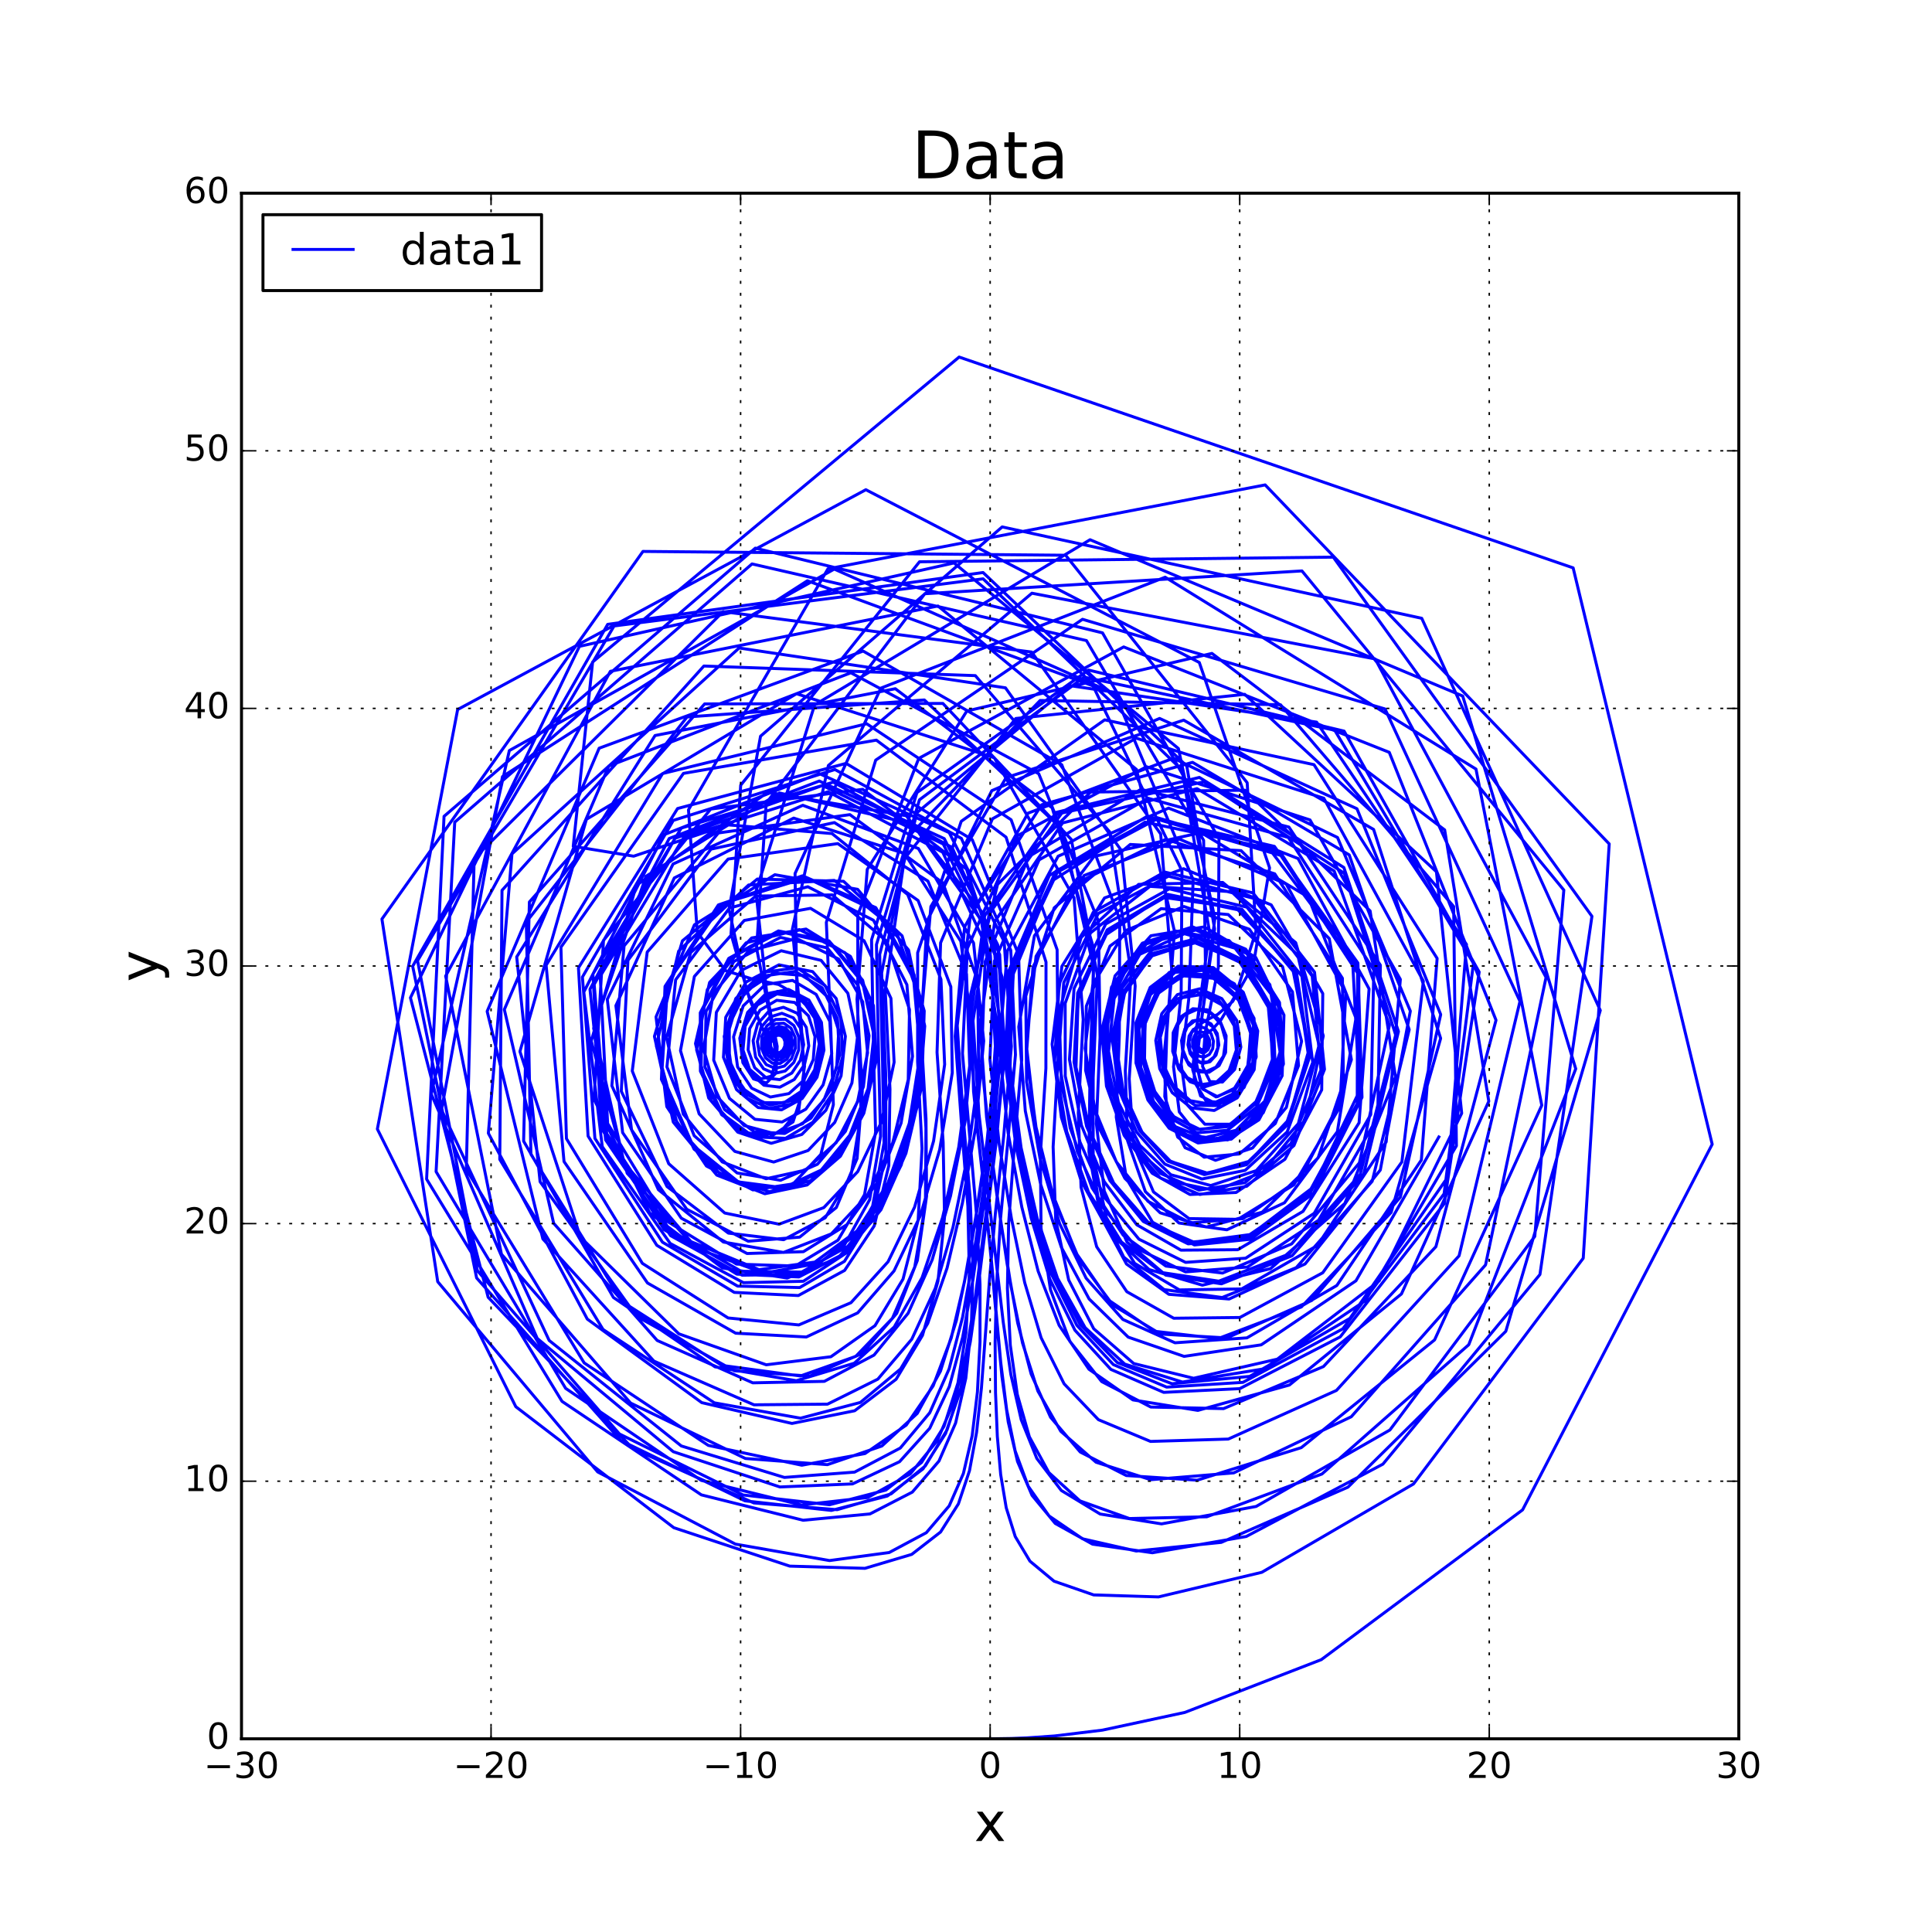 <?xml version="1.0" encoding="utf-8" standalone="no"?>
<!DOCTYPE svg PUBLIC "-//W3C//DTD SVG 1.1//EN"
  "http://www.w3.org/Graphics/SVG/1.1/DTD/svg11.dtd">
<!-- Created with matplotlib (http://matplotlib.org/) -->
<svg height="648pt" version="1.1" viewBox="0 0 648 648" width="648pt" xmlns="http://www.w3.org/2000/svg" xmlns:xlink="http://www.w3.org/1999/xlink">
 <defs>
  <style type="text/css">
*{stroke-linecap:butt;stroke-linejoin:round;stroke-miterlimit:100000;}
  </style>
 </defs>
 <g id="figure_1">
  <g id="patch_1">
   <path d="M 0 648 
L 648 648 
L 648 0 
L 0 0 
z
" style="fill:#ffffff;"/>
  </g>
  <g id="axes_1">
   <g id="patch_2">
    <path d="M 81 583.2 
L 583.2 583.2 
L 583.2 64.8 
L 81 64.8 
z
" style="fill:#ffffff;"/>
   </g>
   <g id="line2d_1">
    <path clip-path="url(#p9b91746e71)" d="M 332.334 583.2 
L 339.17 583.098 
L 344.464 582.888 
L 353.703 582.247 
L 369.769 580.291 
L 397.385 574.357 
L 443.166 556.651 
L 510.681 506.414 
L 574.277 383.792 
L 527.635 190.464 
L 321.696 119.755 
L 198.764 222.042 
L 192.267 283.856 
L 212.534 287.169 
L 243.993 276.648 
L 279.055 279.579 
L 304.454 300.036 
L 315.605 328.499 
L 316.838 357.02 
L 313.128 382.695 
L 306.761 404.862 
L 297.862 423.188 
L 285.415 436.933 
L 267.925 444.389 
L 244.204 442.048 
L 215.443 423.724 
L 189.986 381.893 
L 188.137 317.693 
L 229.237 259.399 
L 293.937 248.245 
L 337.431 280.79 
L 350.837 322.676 
L 350.797 358.328 
L 348.938 387.459 
L 349.173 411.899 
L 352.34 432.61 
L 358.826 449.87 
L 369.507 463.38 
L 385.988 471.928 
L 410.387 472.454 
L 443.882 458.354 
L 481.602 418.146 
L 501.771 342.168 
L 465.965 252.332 
L 376.889 216.982 
L 308.154 254.372 
L 287.704 306.818 
L 287.715 345.859 
L 288.822 373.575 
L 285.461 394.071 
L 276.775 408.458 
L 262.845 415.805 
L 244.289 413.586 
L 223.726 397.975 
L 208.382 366.015 
L 210.612 322.11 
L 238.456 284.808 
L 279.861 275.895 
L 311.226 295.525 
L 324.17 326.662 
L 325.245 357.469 
L 321.558 384.755 
L 316.14 408.388 
L 309.263 428.537 
L 299.936 445.061 
L 286.546 457.222 
L 267.088 463.097 
L 239.807 458.437 
L 205.748 435.178 
L 175.621 382.738 
L 177.56 302.527 
L 236.344 236.092 
L 316.253 235.942 
L 359.32 281.553 
L 368.072 327.135 
L 366.662 361.492 
L 366.66 387.782 
L 371.084 408.406 
L 380.563 423.734 
L 395.569 432.641 
L 416.459 432.307 
L 441.857 417.746 
L 464.934 382.99 
L 469.687 328.478 
L 439.386 275.011 
L 384.553 257.17 
L 341.379 280.236 
L 324.461 318.082 
L 322.826 353.353 
L 327.642 408.725 
L 328.7 430.828 
L 328.698 450.083 
L 327.83 466.876 
L 326.074 481.504 
L 323.13 494.194 
L 318.366 505.074 
L 310.678 514.083 
L 298.244 520.724 
L 278.214 523.42 
L 246.658 517.898 
L 200.458 493.683 
L 146.818 429.893 
L 128.102 308.252 
L 215.651 184.95 
L 357.423 186.23 
L 418.308 262.519 
L 421.261 312.341 
L 414.502 333.645 
L 409.522 342.065 
L 406.557 345.334 
L 404.679 346.647 
L 403.355 347.384 
L 402.408 348.132 
L 401.838 349.065 
L 401.684 350.121 
L 401.944 351.118 
L 402.547 351.835 
L 403.348 352.094 
L 404.151 351.803 
L 404.746 350.998 
L 404.956 349.854 
L 404.692 348.65 
L 403.988 347.707 
L 403.009 347.297 
L 402.003 347.559 
L 401.235 348.455 
L 400.913 349.782 
L 401.134 351.22 
L 401.869 352.416 
L 402.965 353.055 
L 404.175 352.94 
L 405.201 352.037 
L 405.755 350.515 
L 405.645 348.731 
L 404.842 347.147 
L 403.518 346.213 
L 402.011 346.219 
L 400.718 347.208 
L 399.984 348.955 
L 400.008 351.044 
L 400.806 352.97 
L 402.225 354.255 
L 403.962 354.538 
L 405.614 353.667 
L 406.745 351.758 
L 406.993 349.219 
L 406.196 346.692 
L 404.491 344.886 
L 402.305 344.351 
L 400.229 345.287 
L 398.817 347.486 
L 398.432 350.416 
L 399.177 353.379 
L 400.914 355.668 
L 403.298 356.701 
L 405.818 356.119 
L 407.857 353.906 
L 408.806 350.463 
L 408.255 346.61 
L 406.201 343.414 
L 403.139 341.849 
L 399.918 342.432 
L 397.427 345.042 
L 396.295 349.016 
L 396.77 353.398 
L 398.75 357.182 
L 401.862 359.484 
L 405.508 359.653 
L 408.887 357.413 
L 411.072 353.024 
L 411.242 347.414 
L 409.052 342.087 
L 404.941 338.685 
L 400.085 338.328 
L 395.905 341.151 
L 393.49 346.353 
L 393.322 352.617 
L 395.348 358.533 
L 399.175 362.838 
L 404.157 364.503 
L 409.365 362.848 
L 413.551 357.771 
L 415.309 350.073 
L 413.595 341.645 
L 408.452 335.089 
L 401.339 332.661 
L 394.529 335.149 
L 389.954 341.663 
L 388.515 350.341 
L 390.2 359.189 
L 394.545 366.472 
L 400.888 370.744 
L 408.318 370.824 
L 415.426 365.965 
L 420.195 356.364 
L 420.419 343.855 
L 414.944 332.11 
L 405.015 325.382 
L 394.111 326.121 
L 385.836 333.672 
L 382.006 345.308 
L 382.634 358.047 
L 386.981 369.529 
L 394.297 377.929 
L 403.864 381.631 
L 414.551 379.109 
L 424.193 369.317 
L 429.334 352.833 
L 426.314 333.416 
L 414.23 318.03 
L 397.26 313.165 
L 382.278 320.094 
L 373.689 334.914 
L 371.817 352.635 
L 375.117 369.742 
L 382.275 384.093 
L 392.709 394.014 
L 406.084 397.63 
L 421.355 392.631 
L 435.46 376.861 
L 442.407 350.593 
L 435.255 320.312 
L 413.053 299.086 
L 385.707 297.287 
L 365.75 312.905 
L 357.265 336.499 
L 357.285 360.9 
L 362.221 383.017 
L 370.454 401.609 
L 382.013 415.627 
L 397.654 423.401 
L 417.807 422 
L 440.796 406.941 
L 459.753 373.836 
L 460.777 325.315 
L 432.116 280.892 
L 385.12 267.746 
L 348.522 288.401 
L 333.533 322.328 
L 332.016 355.25 
L 335.164 383.944 
L 339.247 408.749 
L 343.697 430.224 
L 349.189 448.673 
L 356.895 464.121 
L 368.408 476.161 
L 385.891 483.46 
L 411.969 482.668 
L 448.244 466.36 
L 489.38 421.21 
L 509.804 335.846 
L 464.551 237.792 
L 363.079 207.712 
L 293.712 254.953 
L 277.16 309.375 
L 278.681 346.11 
L 279.513 370.494 
L 275.321 387.175 
L 266.016 397.085 
L 252.545 399.113 
L 236.95 391.091 
L 223.645 371.17 
L 220.038 341.066 
L 232.914 310.182 
L 259.896 293.384 
L 287.654 298.281 
L 304.725 318.635 
L 310.165 344.149 
L 308.243 368.897 
L 302.272 390.747 
L 293.293 408.805 
L 280.869 422.057 
L 264.021 428.662 
L 242.309 425.286 
L 217.907 406.833 
L 199.229 368.67 
L 202.418 315.393 
L 238.373 271.366 
L 289.366 264.741 
L 324.149 291.47 
L 336.087 327.66 
L 336.155 360.799 
L 333.043 389.211 
L 327.109 435.021 
L 324.122 453.55 
L 320.183 469.581 
L 314.343 483.24 
L 305.285 494.382 
L 291.045 502.272 
L 268.788 504.775 
L 235.202 496.528 
L 189.719 465.659 
L 146.266 392.973 
L 152.517 275.77 
L 252.234 189.142 
L 364.399 214.849 
L 403.701 281.847 
L 404.341 325.826 
L 400.527 349.573 
L 400.571 362.803 
L 404.538 369.315 
L 410.816 369.929 
L 417.271 364.751 
L 421.352 354.504 
L 420.609 341.531 
L 414.019 329.951 
L 403.266 324.129 
L 392.173 326.157 
L 384.286 334.865 
L 381.112 347.245 
L 382.415 360.3 
L 387.378 371.74 
L 395.259 379.782 
L 405.333 382.795 
L 416.367 379.226 
L 425.965 368.09 
L 430.374 350.285 
L 425.903 330.224 
L 412.23 315.457 
L 394.444 312.277 
L 379.721 321.02 
L 371.971 337.084 
L 370.957 355.409 
L 374.947 372.683 
L 382.687 386.905 
L 393.703 396.43 
L 407.703 399.309 
L 423.53 393.102 
L 437.763 375.596 
L 443.834 347.428 
L 434.586 316.167 
L 410.097 295.966 
L 381.897 296.628 
L 362.632 314.415 
L 355.236 339.154 
L 356.017 363.998 
L 361.353 386.259 
L 369.814 404.883 
L 381.602 418.892 
L 397.61 426.6 
L 418.38 424.973 
L 442.267 409.255 
L 462.091 374.641 
L 462.988 323.714 
L 432.301 277.395 
L 382.681 264.725 
L 345.083 287.305 
L 330.389 322.617 
L 329.195 356.128 
L 332.229 385.055 
L 335.736 410.004 
L 339.13 431.661 
L 342.954 450.444 
L 348.11 466.573 
L 355.779 480.047 
L 367.604 490.428 
L 385.944 496.301 
L 413.805 494.01 
L 453.218 475.181 
L 498.255 424.256 
L 518.549 327.818 
L 461.237 221.011 
L 346.109 198.962 
L 277.839 256.753 
L 265.782 311.604 
L 268.819 344.551 
L 269.821 364.363 
L 265.987 376.29 
L 258.136 381.466 
L 248.079 379.355 
L 238.591 369.289 
L 233.638 352.096 
L 237.231 331.913 
L 250.259 316.222 
L 268.103 311.781 
L 283.47 319.587 
L 291.98 335.279 
L 293.58 353.652 
L 289.998 371.212 
L 282.58 385.878 
L 271.855 396.008 
L 258.079 399.703 
L 242.25 394.546 
L 227.495 378.189 
L 220.128 350.755 
L 227.626 318.986 
L 251.088 296.825 
L 279.816 295.288 
L 300.441 311.908 
L 308.959 336.478 
L 308.811 361.594 
L 303.846 384.268 
L 295.721 403.394 
L 284.352 418.043 
L 268.857 426.654 
L 248.555 426.376 
L 224.66 412.605 
L 203.497 380.214 
L 199.292 330.186 
L 226.386 281.172 
L 275.846 263.462 
L 316.382 283.104 
L 333.544 318.215 
L 335.731 352.359 
L 332.936 381.878 
L 329.515 407.297 
L 326.312 429.356 
L 322.884 448.519 
L 318.409 465.055 
L 311.836 479.05 
L 301.715 490.26 
L 285.938 497.71 
L 261.602 498.733 
L 225.814 486.9 
L 180.192 448.908 
L 144.649 366.959 
L 170.83 251.747 
L 279.816 190.873 
L 373.945 232.72 
L 400.185 295.02 
L 398.8 334.312 
L 396.179 356.921 
L 398.047 370.375 
L 404.12 377.075 
L 412.755 377.058 
L 421.548 369.853 
L 427.18 355.933 
L 426.064 338.253 
L 416.591 322.727 
L 401.489 315.726 
L 386.729 319.735 
L 377.14 332.176 
L 373.946 348.48 
L 376.076 364.944 
L 382.226 379.19 
L 391.658 389.462 
L 403.932 393.977 
L 418.098 390.646 
L 431.569 377.497 
L 439.259 354.48 
L 434.911 326.618 
L 416.553 304.991 
L 391.532 299.956 
L 371.349 311.894 
L 361.448 333.073 
L 360.229 356.247 
L 364.44 377.747 
L 372.268 395.957 
L 383.46 409.672 
L 398.5 417.194 
L 417.55 415.747 
L 438.747 401.338 
L 455.572 370.481 
L 455.785 326.343 
L 429.832 286.471 
L 387.804 274.161 
L 354.198 292.141 
L 339.558 323.346 
L 337.75 354.718 
L 341.135 382.551 
L 346.26 406.68 
L 352.65 427.352 
L 361.19 444.532 
L 373.412 457.678 
L 391.298 465.242 
L 416.884 463.651 
L 450.377 445.709 
L 484.348 400.416 
L 494.198 323.111 
L 447.668 244.917 
L 363.616 227.101 
L 308.385 268.258 
L 293.968 316.831 
L 294.666 353.634 
L 295.337 381.116 
L 291.694 402.361 
L 282.93 418.108 
L 268.72 427.419 
L 248.909 427.709 
L 224.935 414.449 
L 203.123 382.327 
L 197.882 331.807 
L 224.456 281.234 
L 274.79 261.957 
L 316.715 281.286 
L 334.622 316.848 
L 337.021 351.423 
L 334.337 381.211 
L 328.388 429.029 
L 325.698 448.37 
L 322.391 465.161 
L 317.638 479.601 
L 310.337 491.695 
L 298.865 501.053 
L 280.79 506.354 
L 252.83 504.083 
L 212.252 485.86 
L 163.726 435.108 
L 137.668 334.649 
L 194.336 216.795 
L 319.986 188.815 
L 395.238 251.055 
L 407.478 308.051 
L 401.177 356.041 
L 403.049 364.91 
L 407.864 367.916 
L 413.731 365.476 
L 418.429 358.05 
L 419.664 347.17 
L 415.918 335.919 
L 407.645 328.234 
L 397.523 326.983 
L 388.96 332.391 
L 384.174 342.399 
L 383.647 354.224 
L 386.866 365.446 
L 393.11 374.176 
L 401.663 378.814 
L 411.521 377.9 
L 420.878 370.363 
L 426.808 356.387 
L 425.935 338.734 
L 416.706 323.171 
L 401.786 316.004 
L 387.08 319.777 
L 377.436 332.012 
L 374.146 348.181 
L 376.184 364.574 
L 382.252 378.793 
L 391.602 389.078 
L 403.786 393.65 
L 417.857 390.435 
L 431.259 377.482 
L 438.978 354.724 
L 434.819 327.085 
L 416.762 305.485 
L 391.962 300.238 
L 371.807 311.888 
L 361.817 332.852 
L 360.501 355.904 
L 364.651 377.334 
L 372.443 395.498 
L 383.602 409.174 
L 398.591 416.661 
L 417.545 415.2 
L 438.584 400.834 
L 455.216 370.156 
L 455.34 326.389 
L 429.592 286.922 
L 387.981 274.724 
L 354.656 292.505 
L 340.072 323.476 
L 338.249 354.699 
L 341.654 382.439 
L 346.862 406.493 
L 353.409 427.072 
L 362.192 444.112 
L 374.761 457.01 
L 393.099 464.111 
L 419.154 461.648 
L 452.765 442.187 
L 485.551 394.858 
L 491.867 316.767 
L 441.603 242.205 
L 358.872 229.967 
L 307.61 272.531 
L 295.058 320.096 
L 296.005 356.14 
L 296.506 383.327 
L 292.69 404.504 
L 283.8 420.298 
L 269.446 429.741 
L 249.35 430.214 
L 224.786 417.056 
L 202.002 384.592 
L 195.81 332.738 
L 222.622 280.002 
L 274.771 259.449 
L 318.364 279.272 
L 336.794 315.795 
L 339.218 350.952 
L 336.653 381.013 
L 333.873 406.76 
L 331.893 429.09 
L 329.176 465.553 
L 327.555 480.374 
L 325.174 493.271 
L 321.446 504.412 
L 315.469 513.848 
L 305.796 521.349 
L 290.102 526.023 
L 264.894 525.284 
L 225.989 512.39 
L 173.005 471.813 
L 126.57 378.688 
L 153.495 237.985 
L 290.406 164.252 
L 402.25 222.196 
L 425.819 291.06 
L 420.378 323.646 
L 413.456 335.881 
L 408.407 340.236 
L 404.602 342.179 
L 401.671 343.976 
L 399.682 346.382 
L 398.813 349.339 
L 399.13 352.376 
L 400.512 354.88 
L 402.652 356.279 
L 405.083 356.175 
L 407.224 354.464 
L 408.468 351.42 
L 408.35 347.735 
L 406.749 344.392 
L 404.008 342.385 
L 400.87 342.357 
L 398.207 344.367 
L 396.715 347.907 
L 396.739 352.111 
L 398.271 356.003 
L 401.018 358.683 
L 404.456 359.448 
L 407.86 357.922 
L 410.355 354.205 
L 411.099 349.015 
L 409.608 343.672 
L 406.087 339.765 
L 401.493 338.558 
L 397.176 340.463 
L 394.309 344.939 
L 393.531 350.819 
L 394.927 356.737 
L 398.195 361.416 
L 402.773 363.785 
L 407.833 363.085 
L 412.246 359.049 
L 414.673 352.198 
L 413.971 344.077 
L 409.852 337.063 
L 403.359 333.507 
L 396.536 334.617 
L 391.415 339.955 
L 389.162 347.924 
L 389.991 356.582 
L 393.549 364.16 
L 399.238 369.173 
L 406.237 370.398 
L 413.317 366.983 
L 418.676 358.846 
L 420.184 347.31 
L 416.367 335.474 
L 407.753 327.423 
L 397.204 326.14 
L 388.325 331.808 
L 383.408 342.218 
L 382.9 354.462 
L 386.228 366.059 
L 392.645 375.094 
L 401.44 379.946 
L 411.629 379.105 
L 421.387 371.417 
L 427.682 356.981 
L 426.925 338.584 
L 417.378 322.256 
L 401.79 314.692 
L 386.425 318.602 
L 376.403 331.322 
L 373.006 348.062 
L 375.074 364.992 
L 381.224 379.699 
L 390.703 390.442 
L 403.123 395.437 
L 417.629 392.544 
L 431.731 379.629 
L 440.294 356.331 
L 436.656 327.419 
L 418.207 304.263 
L 392.195 298.124 
L 370.858 309.908 
L 360.238 331.554 
L 358.7 355.352 
L 362.734 377.473 
L 370.361 396.328 
L 381.295 410.8 
L 396.096 419.303 
L 415.149 419.156 
L 437.043 406.292 
L 455.841 376.586 
L 459.195 331.668 
L 435.382 287.957 
L 391.945 271.044 
L 354.908 287.169 
L 337.897 318.91 
L 335.153 351.323 
L 338.126 380.029 
L 342.729 404.908 
L 348.2 426.358 
L 355.246 444.541 
L 365.223 459.235 
L 379.974 469.528 
L 401.764 473.056 
L 432.468 464.541 
L 470.047 433.995 
L 499.343 369.391 
L 484.549 278.36 
L 406.484 219.154 
L 324.286 238.475 
L 290.877 291.591 
L 287.437 335.187 
L 289.217 365.935 
L 287.473 388.555 
L 280.5 405.011 
L 268.212 414.939 
L 250.937 416.307 
L 230.339 405.587 
L 211.829 378.963 
L 206.569 337.304 
L 226.168 294.463 
L 266.205 274.393 
L 303.375 286.266 
L 322.261 315.73 
L 326.316 347.524 
L 323.696 376.187 
L 318.812 401.113 
L 312.662 422.531 
L 304.582 440.472 
L 293.152 454.503 
L 276.475 463.313 
L 252.488 463.807 
L 220.43 449.604 
L 185.702 410.287 
L 169.156 338.599 
L 204.181 256.929 
L 285.383 225.653 
L 348.398 259.516 
L 368.421 308.996 
L 368.957 347.946 
L 367.741 376.974 
L 370.376 399.478 
L 377.998 416.583 
L 390.984 427.683 
L 409.68 430.597 
L 433.379 421.178 
L 457.396 393.755 
L 469.053 345.965 
L 450.736 290.963 
L 402.279 260.747 
L 354.253 272.481 
L 330.28 307.125 
L 325.276 343.167 
L 327.314 374.347 
L 330.294 400.992 
L 332.612 424.056 
L 334.367 444.149 
L 336.047 461.677 
L 338.166 476.948 
L 341.283 490.197 
L 346.153 501.556 
L 353.928 510.963 
L 366.438 517.912 
L 386.511 520.805 
L 417.998 515.343 
L 463.829 491.078 
L 516.502 427.475 
L 533.941 307.326 
L 447.191 186.869 
L 308.406 188.423 
L 248.433 263.365 
L 245.188 313.264 
L 251.5 335.474 
L 255.747 344.846 
L 257.648 348.627 
L 258.327 349.727 
L 258.642 349.465 
L 259.079 348.612 
L 259.823 347.726 
L 260.832 347.217 
L 261.912 347.325 
L 262.806 348.088 
L 263.288 349.355 
L 263.226 350.832 
L 262.617 352.162 
L 261.583 353.005 
L 260.352 353.121 
L 259.22 352.422 
L 258.489 351.022 
L 258.395 349.231 
L 259.021 347.503 
L 260.249 346.319 
L 261.777 346.035 
L 263.2 346.769 
L 264.14 348.367 
L 264.348 350.45 
L 263.751 352.517 
L 262.46 354.06 
L 260.742 354.67 
L 258.985 354.122 
L 257.633 352.447 
L 257.091 349.981 
L 257.598 347.322 
L 259.107 345.197 
L 261.257 344.239 
L 263.473 344.769 
L 265.156 346.689 
L 265.872 349.535 
L 265.437 352.623 
L 263.929 355.226 
L 261.64 356.697 
L 259.048 356.599 
L 256.757 354.799 
L 255.41 351.577 
L 255.508 347.656 
L 257.195 344.084 
L 260.107 341.926 
L 263.449 341.876 
L 266.287 343.999 
L 267.881 347.749 
L 267.869 352.207 
L 266.263 356.342 
L 263.37 359.206 
L 259.734 360.057 
L 256.112 358.485 
L 253.429 354.574 
L 252.592 349.068 
L 254.14 343.362 
L 257.873 339.165 
L 262.769 337.845 
L 267.374 339.847 
L 270.432 344.587 
L 271.273 350.815 
L 269.822 357.091 
L 266.396 362.075 
L 261.578 364.645 
L 256.217 363.989 
L 251.49 359.791 
L 248.825 352.56 
L 249.483 343.903 
L 253.818 336.366 
L 260.736 332.5 
L 268.026 333.625 
L 273.496 339.269 
L 275.91 347.703 
L 275.072 356.868 
L 271.374 364.916 
L 265.433 370.305 
L 258.069 371.754 
L 250.531 368.328 
L 244.702 359.852 
L 242.888 347.628 
L 246.775 334.912 
L 255.903 326.137 
L 267.199 324.602 
L 276.726 330.538 
L 282.005 341.537 
L 282.615 354.474 
L 279.217 366.751 
L 272.61 376.409 
L 263.484 381.788 
L 252.773 381.299 
L 242.281 373.619 
L 235.173 358.628 
L 235.411 339.026 
L 245.196 321.18 
L 261.818 312.532 
L 278.437 316.294 
L 289.333 329.619 
L 293.121 347.264 
L 291.163 365.129 
L 285.016 380.754 
L 275.463 392.428 
L 262.791 398.389 
L 247.652 396.415 
L 232.315 384.063 
L 221.947 360.336 
L 223.986 329.376 
L 242.437 303.015 
L 270.443 294.422 
L 294.249 305.774 
L 306.423 328.352 
L 308.634 353.418 
L 304.969 376.777 
L 297.778 396.898 
L 287.448 412.854 
L 273.303 423.304 
L 254.556 425.837 
L 231.718 416.422 
L 209.302 389.94 
L 199.103 344.845 
L 216.679 293.897 
L 261.438 265.962 
L 306.074 276.362 
L 329.142 308.684 
L 334.346 343.356 
L 332.262 373.939 
L 328.602 400.288 
L 324.868 423.118 
L 320.773 442.903 
L 315.435 459.887 
L 307.651 474.068 
L 295.777 485 
L 277.513 491.251 
L 250.004 489.18 
L 211.505 470.592 
L 168.186 420.65 
L 149.471 327.371 
L 204.719 225.163 
L 314.604 203.253 
L 381.192 258.092 
L 393.91 312.315 
L 391.36 346.348 
L 390.669 367.769 
L 395.013 381.396 
L 403.867 388.121 
L 415.68 387.043 
L 427.743 376.822 
L 435.535 357.412 
L 433.498 332.681 
L 419.05 311.673 
L 397.123 304.05 
L 377.535 312.119 
L 366.518 330.259 
L 363.955 351.638 
L 367.22 372.129 
L 374.433 389.699 
L 385.055 402.946 
L 399.262 410.151 
L 416.922 408.742 
L 436.034 395.295 
L 450.603 367.251 
L 450.258 328.114 
L 427.549 293.082 
L 390.979 281.501 
L 360.682 296.417 
L 346.463 324.365 
L 344.269 353.693 
L 347.776 380.246 
L 353.848 403.285 
L 362.05 422.633 
L 373.328 437.791 
L 389.252 447.45 
L 411.422 448.744 
L 440.001 436.164 
L 469.699 401.494 
L 483.216 340.268 
L 455.127 271.252 
L 388.932 240.965 
L 332.65 265.2 
L 310.935 308.937 
L 308.75 347.543 
L 310.559 378.416 
L 310.393 403.782 
L 306.812 424.932 
L 299.317 442.154 
L 287.036 454.923 
L 268.476 461.51 
L 242.102 457.953 
L 208.753 436.626 
L 178.074 387.139 
L 176.528 309.241 
L 230.441 240.477 
L 310.03 234.768 
L 356.198 278.106 
L 366.753 324.179 
L 365.605 359.389 
L 365.234 386.403 
L 369.068 407.746 
L 377.832 423.957 
L 392.044 434.119 
L 412.259 435.694 
L 437.734 423.937 
L 462.955 392.432 
L 473.036 339.121 
L 448.605 280.898 
L 393.594 254.306 
L 344.783 272.748 
L 323.527 310.916 
L 320.367 347.59 
L 322.601 378.478 
L 324.63 404.666 
L 325.115 427.251 
L 324.011 446.848 
L 321.306 463.825 
L 316.626 478.387 
L 309.083 490.524 
L 297.107 499.783 
L 278.247 504.699 
L 249.245 501.426 
L 207.764 480.957 
L 160.111 426.182 
L 140.059 322.237 
L 205.962 209.953 
L 329.748 194.142 
L 396.476 258.292 
L 405.661 312.455 
L 401.63 342.309 
L 400.03 358.758 
L 402.682 367.592 
L 408.325 370.395 
L 414.996 367.355 
L 420.28 358.827 
L 421.574 346.467 
L 417.13 333.808 
L 407.554 325.414 
L 396.094 324.48 
L 386.706 330.997 
L 381.728 342.389 
L 381.445 355.504 
L 385.137 367.781 
L 392.007 377.289 
L 401.367 382.374 
L 412.251 381.432 
L 422.766 373.157 
L 429.611 357.539 
L 428.762 337.543 
L 418.21 319.849 
L 401.092 311.923 
L 384.502 316.579 
L 373.99 330.566 
L 370.642 348.542 
L 372.955 366.497 
L 379.384 382.059 
L 389.201 393.548 
L 402.149 399.178 
L 417.545 396.677 
L 432.984 383.561 
L 443.048 358.942 
L 440.119 327.389 
L 420.519 301.322 
L 391.916 293.87 
L 368.363 306.392 
L 356.777 329.623 
L 355.021 354.919 
L 358.937 378.317 
L 366.269 398.407 
L 376.722 414.296 
L 391.038 424.641 
L 410.044 426.988 
L 433.226 417.205 
L 455.942 390.027 
L 466.017 343.901 
L 447.501 292.147 
L 401.475 264.515 
L 356.388 276.014 
L 333.625 309.123 
L 328.741 344.071 
L 330.891 374.707 
L 334.394 401.057 
L 337.788 423.892 
L 341.338 443.722 
L 345.842 460.839 
L 352.357 475.343 
L 362.315 487.008 
L 377.772 494.9 
L 401.545 496.461 
L 436.465 485.538 
L 481.166 449.404 
L 517.12 370.731 
L 495.051 257.951 
L 390.8 193.597 
L 295.434 230.808 
L 266.665 292.975 
L 267.274 333.653 
L 269.844 357.598 
L 267.916 372.252 
L 261.5 380.021 
L 252.101 380.823 
L 242.071 373.896 
L 234.92 359.285 
L 234.873 339.675 
L 244.423 321.442 
L 261.101 312.234 
L 278.054 315.579 
L 289.343 328.774 
L 293.424 346.507 
L 291.65 364.57 
L 285.63 380.454 
L 276.179 392.444 
L 263.572 398.796 
L 248.397 397.294 
L 232.8 385.438 
L 221.838 362.026 
L 223.046 330.834 
L 240.942 303.517 
L 269.174 293.742 
L 293.746 304.423 
L 306.607 326.938 
L 309.209 352.228 
L 305.757 375.885 
L 298.746 396.34 
L 288.642 412.697 
L 274.776 423.687 
L 256.288 426.997 
L 233.465 418.688 
L 210.364 393.523 
L 198.301 349.177 
L 213.437 296.952 
L 257.506 265.716 
L 303.968 273.606 
L 329.066 305.541 
L 335.227 340.705 
L 333.435 371.785 
L 329.928 398.516 
L 326.461 421.667 
L 322.859 441.768 
L 318.34 459.122 
L 311.848 473.833 
L 301.956 485.683 
L 286.629 493.755 
L 263.084 495.535 
L 228.515 484.98 
L 184.19 449.594 
L 148.089 372.242 
L 168.527 260.481 
L 270.813 194.786 
L 366.613 230.058 
L 396.434 292.108 
L 396.162 333.333 
L 393.607 357.815 
L 395.538 372.955 
L 402.061 381.173 
L 411.737 382.345 
L 422.251 375.599 
L 430.044 360.793 
L 430.648 340.454 
L 421.171 321.09 
L 403.897 310.88 
L 386.021 313.855 
L 373.987 327.304 
L 369.508 345.595 
L 371.11 364.292 
L 377.045 380.829 
L 386.454 393.515 
L 399.115 400.639 
L 414.596 399.969 
L 430.97 388.83 
L 443.305 365.551 
L 443.661 333.24 
L 426.37 303.502 
L 396.996 291.367 
L 370.458 301.177 
L 356.165 324.116 
L 352.884 350.247 
L 355.987 374.764 
L 362.628 396.094 
L 372.205 413.466 
L 385.405 425.804 
L 403.289 431.054 
L 426.138 425.504 
L 451.064 403.637 
L 468.041 361.181 
L 459.545 305.523 
L 417.543 265.049 
L 365.788 265.659 
L 334.592 296.623 
L 325.584 333.45 
L 326.534 366.067 
L 332.089 417.875 
L 335.655 456.971 
L 337.643 472.849 
L 340.486 486.642 
L 344.88 498.513 
L 351.866 508.46 
L 363.089 516.114 
L 381.119 520.22 
L 409.612 517.322 
L 452.106 498.802 
L 505.053 446.521 
L 536.745 338.885 
L 476.852 207.376 
L 336.14 176.73 
L 255.088 246.923 
L 244.511 305.011 
L 250.445 332.171 
L 255.231 343.769 
L 258.091 350.164 
L 258.252 350.009 
L 258.52 348.996 
L 259.183 347.775 
L 260.26 346.868 
L 261.556 346.639 
L 262.767 347.227 
L 263.586 348.534 
L 263.799 350.261 
L 263.336 351.997 
L 262.282 353.314 
L 260.858 353.861 
L 259.39 353.443 
L 258.248 352.086 
L 257.769 350.059 
L 258.151 347.852 
L 259.364 346.061 
L 261.125 345.21 
L 262.969 345.581 
L 264.404 347.119 
L 265.053 349.459 
L 264.741 352.04 
L 263.517 354.244 
L 261.622 355.52 
L 259.459 355.488 
L 257.537 354.037 
L 256.39 351.397 
L 256.427 348.16 
L 257.767 345.18 
L 260.131 343.327 
L 262.89 343.186 
L 265.286 344.851 
L 266.687 347.913 
L 266.755 351.625 
L 265.467 355.116 
L 263.071 357.566 
L 260.034 358.334 
L 257.005 357.074 
L 254.758 353.867 
L 254.029 349.336 
L 255.243 344.618 
L 258.249 341.088 
L 262.252 339.869 
L 266.099 341.378 
L 268.74 345.21 
L 269.559 350.377 
L 268.426 355.664 
L 265.582 359.903 
L 261.536 362.107 
L 257.043 361.585 
L 253.115 358.106 
L 250.918 352.14 
L 251.433 345.025 
L 254.915 338.799 
L 260.517 335.495 
L 266.528 336.226 
L 271.177 340.731 
L 273.354 347.696 
L 272.768 355.409 
L 269.675 362.239 
L 264.619 366.796 
L 258.38 367.953 
L 252.102 364.973 
L 247.384 357.838 
L 246.035 347.755 
L 249.271 337.398 
L 256.65 330.229 
L 265.823 328.831 
L 273.744 333.527 
L 278.32 342.575 
L 278.969 353.461 
L 276.068 363.891 
L 270.276 372.025 
L 262.316 376.318 
L 253.203 375.414 
L 244.666 368.402 
L 239.372 355.579 
L 240.263 339.551 
L 248.603 325.472 
L 262.029 318.884 
L 275.406 322.114 
L 284.381 333.151 
L 287.58 348.017 
L 285.735 363.249 
L 279.968 376.468 
L 271.033 385.886 
L 259.497 389.756 
L 246.456 386.179 
L 234.491 373.579 
L 228.233 352.369 
L 232.902 327.497 
L 249.634 308.724 
L 271.849 304.656 
L 289.83 315.526 
L 298.825 334.848 
L 299.891 356.263 
L 295.656 376.229 
L 287.692 392.958 
L 276.312 405.037 
L 261.309 410.596 
L 243.073 406.847 
L 224.3 390.317 
L 212.065 359.218 
L 217.074 319.336 
L 244.204 288.134 
L 281.007 282.945 
L 307.939 302.041 
L 318.908 330.955 
L 319.397 359.813 
L 315.17 385.593 
L 308.644 407.82 
L 299.853 426.286 
L 287.665 440.35 
L 270.447 448.43 
L 246.744 447.156 
L 217.166 430.315 
L 189.176 389.585 
L 183.176 323.753 
L 222.237 259.451 
L 290.695 242.746 
L 339.139 274.959 
L 354.561 318.534 
L 354.873 355.21 
L 353.224 384.655 
L 354.075 409.012 
L 358.438 429.306 
L 366.829 445.654 
L 380.26 457.335 
L 400.333 462.273 
L 428.414 455.862 
L 462.595 429.612 
L 490.259 373.403 
L 481.778 292.379 
L 417.488 232.882 
L 340.699 240.983 
L 303.339 288.024 
L 296.911 332.108 
L 298.501 365.318 
L 298.103 390.972 
L 293.221 411.166 
L 283.286 426.101 
L 267.768 434.532 
L 246.271 433.469 
L 220.305 417.681 
L 197.243 381.037 
L 194.02 324.612 
L 227.257 271.185 
L 283.781 256.038 
L 326.09 281.609 
L 341.651 320.221 
L 342.693 355.405 
L 340.174 385.023 
L 338.298 410.291 
L 337.886 432.159 
L 338.859 451.172 
L 341.205 467.681 
L 345.252 481.909 
L 351.792 493.911 
L 362.229 503.404 
L 378.815 509.323 
L 404.772 508.732 
L 443.378 494.391 
L 492.626 451.024 
L 528.51 358.484 
L 490.595 233.445 
L 365.612 181.027 
L 273.238 236.423 
L 253.54 298.992 
L 257.205 333.441 
L 260.668 350.946 
L 260.291 359.897 
L 257.066 363.24 
L 252.731 361.866 
L 249.16 356.421 
L 248.123 348.217 
L 250.743 339.579 
L 256.777 333.38 
L 264.449 331.836 
L 271.313 335.424 
L 275.517 342.903 
L 276.364 352.211 
L 274.026 361.307 
L 269.047 368.465 
L 262.132 372.247 
L 254.272 371.475 
L 247.035 365.459 
L 242.647 354.607 
L 243.412 341.189 
L 250.238 329.381 
L 261.281 323.601 
L 272.556 325.884 
L 280.464 334.918 
L 283.546 347.585 
L 282.104 360.846 
L 276.989 372.412 
L 268.941 380.5 
L 258.678 383.469 
L 247.442 379.732 
L 237.686 368.273 
L 233.27 350.016 
L 237.994 329.523 
L 252.129 314.586 
L 270.339 311.61 
L 285.243 320.777 
L 292.957 337.257 
L 293.849 355.9 
L 289.735 373.399 
L 281.88 387.791 
L 270.728 397.441 
L 256.53 400.388 
L 240.411 394.133 
L 225.821 376.356 
L 219.496 347.596 
L 228.892 315.547 
L 254.019 294.83 
L 282.932 295.591 
L 302.553 313.856 
L 309.993 339.068 
L 309.177 364.27 
L 303.858 386.821 
L 295.488 405.737 
L 283.838 420.103 
L 267.953 428.301 
L 247.148 427.355 
L 222.791 412.459 
L 201.699 378.386 
L 198.87 326.71 
L 228.508 277.738 
L 279.488 262.341 
L 319.358 284.265 
L 335.308 320.204 
L 336.888 354.372 
L 334.045 383.734 
L 328.164 430.93 
L 325.454 450.025 
L 322.062 466.595 
L 317.142 480.825 
L 309.56 492.698 
L 297.633 501.771 
L 278.851 506.603 
L 249.883 503.392 
L 208.23 483.163 
L 159.865 428.635 
L 138.412 324.082 
L 203.817 209.411 
L 329.725 192.027 
L 398.058 256.948 
L 407.38 311.564 
L 403.143 341.114 
L 401.228 356.995 
L 403.397 365.302 
L 408.355 367.821 
L 414.181 364.932 
L 418.638 357.159 
L 419.469 346.156 
L 415.293 335.117 
L 406.771 327.948 
L 396.706 327.31 
L 388.449 333.191 
L 384.053 343.419 
L 383.878 355.228 
L 387.376 366.258 
L 393.831 374.655 
L 402.515 378.839 
L 412.377 377.371 
L 421.518 369.257 
L 426.94 354.861 
L 425.339 337.216 
L 415.481 322.25 
L 400.407 316.061 
L 386.073 320.709 
L 377.025 333.411 
L 374.269 349.657 
L 376.7 365.877 
L 383.067 379.761 
L 392.666 389.566 
L 405.037 393.493 
L 419.127 389.46 
L 432.183 375.606 
L 439 352.204 
L 433.541 324.755 
L 414.537 304.446 
L 389.863 300.917 
L 370.639 313.704 
L 361.597 335.005 
L 360.901 357.929 
L 365.428 379.042 
L 373.528 396.779 
L 385.024 409.896 
L 400.384 416.607 
L 419.617 414.031 
L 440.492 398.171 
L 455.948 365.979 
L 453.65 321.871 
L 425.605 284.516 
L 384.048 275.747 
L 352.689 295.561 
L 339.818 326.799 
L 338.79 357.641 
L 342.482 384.938 
L 347.877 408.58 
L 354.707 428.745 
L 363.964 445.302 
L 377.26 457.531 
L 396.604 463.542 
L 423.789 459.134 
L 457.895 436.293 
L 488.482 384.324 
L 487.563 304.043 
L 429.479 236.365 
L 348.87 234.945 
L 304.82 280.453 
L 295.708 326.324 
L 297.092 360.843 
L 297.128 387.176 
L 292.721 407.782 
L 283.238 423.052 
L 268.232 431.856 
L 247.396 431.365 
L 222.189 416.628 
L 199.537 381.821 
L 195.351 327.693 
L 225.829 275.162 
L 280.041 258.11 
L 322.443 281.199 
L 339.023 318.738 
L 340.585 353.784 
L 337.973 383.531 
L 335.565 408.984 
L 334.228 431.053 
L 333.767 450.293 
L 333.903 467.091 
L 334.508 481.757 
L 335.631 494.555 
L 337.49 505.704 
L 340.515 515.367 
L 345.448 523.618 
L 353.534 530.34 
L 366.825 534.942 
L 388.56 535.61 
L 423.217 527.356 
L 474.097 497.727 
L 531.023 422.014 
L 539.735 283.046 
L 424.34 162.639 
L 277.688 190.788 
L 230.918 271.616 
L 233.877 312.658 
L 243.334 325.536 
L 252.495 328.414 
L 261.156 330.2 
L 268.457 334.42 
L 273.205 341.473 
L 274.774 350.155 
L 273.239 358.799 
L 269.079 365.826 
L 262.967 369.873 
L 255.833 369.827 
L 249.074 365.016 
L 244.641 355.704 
L 244.602 343.728 
L 249.97 332.612 
L 259.488 326.353 
L 269.862 327.204 
L 277.714 334.52 
L 281.319 345.725 
L 280.635 357.975 
L 276.343 368.976 
L 269.171 376.931 
L 259.863 380.259 
L 249.588 377.508 
L 240.506 367.77 
L 235.944 351.782 
L 239.249 333.316 
L 251.028 319 
L 267.187 314.785 
L 281.315 321.692 
L 289.358 336.029 
L 290.995 353.104 
L 287.623 369.547 
L 280.46 383.233 
L 270.093 392.462 
L 256.95 395.362 
L 242.238 389.717 
L 229.158 373.661 
L 223.564 347.977 
L 231.659 319.472 
L 253.446 300.549 
L 279.152 300.153 
L 297.478 315.759 
L 305.049 338.593 
L 304.628 362.097 
L 299.42 383.331 
L 290.839 400.976 
L 278.83 413.844 
L 262.774 420.077 
L 242.622 416.583 
L 220.823 399.02 
L 205.216 364.147 
L 209.318 317.256 
L 240.961 279.374 
L 285.06 273.23 
L 316.254 296.137 
L 327.931 328.984 
L 328.246 360.367 
L 324.534 387.843 
L 319.635 411.625 
L 313.717 432.053 
L 305.822 449.171 
L 294.433 462.572 
L 277.548 470.958 
L 252.886 471.177 
L 219.326 456.519 
L 182.077 415.53 
L 163.39 339.214 
L 200.959 250.952 
L 289.497 218.371 
L 356.123 256.502 
L 375.565 308.355 
L 375.432 347.036 
L 374.403 374.718 
L 377.834 395.338 
L 386.572 409.933 
L 400.602 417.56 
L 419.42 415.658 
L 440.553 400.264 
L 456.822 368.061 
L 455.451 323.001 
L 427.446 283.879 
L 384.665 273.83 
L 351.958 293.637 
L 338.443 325.451 
L 337.219 356.812 
L 340.758 384.495 
L 345.844 408.477 
L 352.127 429.03 
L 360.529 446.144 
L 372.592 459.301 
L 390.315 467.006 
L 415.808 465.756 
L 449.5 448.407 
L 484.398 403.727 
L 496.119 326.018 
L 450.816 245.22 
L 365.086 224.738 
L 307.535 265.858 
L 292.324 315.211 
L 292.978 352.309 
L 293.677 379.706 
L 289.968 400.67 
L 281.06 415.971 
L 266.726 424.623 
L 247.018 423.986 
L 223.769 409.619 
L 203.8 376.815 
L 201.32 327.455 
L 229.399 280.774 
L 277.717 265.546 
L 316.2 285.852 
L 332.179 320.407 
L 333.993 353.935 
L 331.02 383.036 
L 327.283 408.15 
L 323.477 429.932 
L 319.043 448.768 
L 312.982 464.827 
L 303.96 477.984 
L 290.122 487.529 
L 268.926 491.441 
L 237.574 484.792 
L 195.933 457.117 
L 156.393 392.216 
L 159.039 287.906 
L 242.555 205.14 
L 346.028 218.7 
L 389.295 279.731 
L 393.098 326.409 
L 390.333 355.165 
L 391.385 373.639 
L 397.488 384.954 
L 407.683 389.168 
L 420.104 385.05 
L 431.454 371.414 
L 436.56 349.217 
L 430.173 324.229 
L 411.953 306.741 
L 389.446 304.76 
L 372.284 317.319 
L 364.37 337.446 
L 364.122 359.031 
L 368.9 378.843 
L 377.298 395.232 
L 389.132 406.786 
L 404.641 411.546 
L 423.32 406.581 
L 442.099 388.346 
L 453.262 355.416 
L 445.839 314.818 
L 416.272 285.309 
L 379.092 283.236 
L 353.584 304.482 
L 344.057 334.063 
L 344.32 362.887 
L 348.814 388.459 
L 355.424 410.458 
L 364.286 428.703 
L 376.615 442.549 
L 394.096 450.378 
L 418.229 448.724 
L 448.372 431.16 
L 476.726 389.079 
L 482.019 321.444 
L 440.718 256.472 
L 370.518 241.44 
L 322.393 275.48 
L 307.789 319.562 
L 307.769 356.086 
L 309.253 385.226 
L 307.949 409.212 
L 302.878 429.016 
L 293.482 444.623 
L 278.693 455.057 
L 257.005 457.758 
L 227.687 447.372 
L 194.673 414.927 
L 174.387 352.682 
L 196.682 274.799 
L 267.148 232.665 
L 333.491 254.159 
L 360.246 301.135 
L 363.299 341.957 
L 361.655 373.314 
L 362.589 398.208 
L 367.832 418.173 
L 377.937 433.235 
L 393.674 442.142 
L 415.864 441.888 
L 443.647 426.888 
L 470.202 389.716 
L 477.401 329.077 
L 444.01 267.73 
L 381.109 247.575 
L 332.862 274.64 
L 315.482 316.225 
L 314.287 352.958 
L 316.333 383.054 
L 316.798 408.286 
L 314.594 429.759 
L 309.405 447.893 
L 300.557 462.616 
L 286.663 473.171 
L 265.629 477.428 
L 235.367 470.445 
L 196.979 442.422 
L 163.799 380.096 
L 171.717 286.398 
L 247.91 217.337 
L 337.23 230.694 
L 376.126 285.287 
L 380.742 330.712 
L 378.751 361.847 
L 380.174 384.077 
L 386.891 399.784 
L 398.802 408.719 
L 415.215 408.964 
L 433.975 397.397 
L 449.411 371.277 
L 451.402 333.045 
L 431.384 296.466 
L 395.521 281.423 
L 363.624 293.644 
L 347.501 320.746 
L 344.218 350.216 
L 347.266 377.158 
L 353.097 400.618 
L 361.025 420.413 
L 371.881 436.102 
L 387.182 446.499 
L 408.564 448.966 
L 436.485 438.356 
L 466.585 406.657 
L 483.201 348.271 
L 460.712 278.197 
L 397.021 241.537 
L 337.455 260.814 
L 312.224 304.059 
L 308.783 343.583 
L 310.582 375.229 
L 310.786 401.154 
L 307.674 422.788 
L 300.743 440.521 
L 289.192 453.947 
L 271.59 461.552 
L 246.304 459.766 
L 213.541 441.507 
L 181.146 396.345 
L 173.306 320.947 
L 219.708 246.7 
L 300.294 231.001 
L 352.901 270.949 
L 366.882 318.333 
L 366.28 354.981 
L 365.501 382.869 
L 368.753 404.83 
L 376.909 421.635 
L 390.445 432.53 
L 409.91 435.192 
L 434.774 425.17 
L 460.244 396.197 
L 472.656 345.33 
L 452.532 286.733 
L 399.982 255.69 
L 349.392 269.922 
L 325.472 306.974 
L 321.064 344.015 
L 323.118 375.429 
L 325.404 402.053 
L 326.32 425.01 
L 325.801 444.954 
L 323.934 462.288 
L 320.518 477.279 
L 314.933 490.048 
L 306.002 500.457 
L 291.784 507.781 
L 269.369 509.895 
L 235.24 501.382 
L 188.498 470.02 
L 143.086 395.487 
L 148.933 273.801 
L 253.344 183.849 
L 369.782 212.263 
L 408.846 281.328 
L 408.645 324.472 
L 404.216 346.359 
L 403.349 357.687 
L 405.827 362.776 
L 410.03 362.922 
L 414.102 358.718 
L 416.185 351.183 
L 414.845 342.315 
L 409.795 334.933 
L 402.355 331.647 
L 394.91 333.59 
L 389.643 340.015 
L 387.645 349.005 
L 388.969 358.437 
L 393.151 366.469 
L 399.538 371.568 
L 407.264 372.456 
L 414.981 368.218 
L 420.652 358.796 
L 421.853 345.769 
L 416.989 332.785 
L 406.914 324.515 
L 395.153 324.068 
L 385.768 331.183 
L 381.004 343.072 
L 381.011 356.504 
L 384.997 368.928 
L 392.156 378.435 
L 401.812 383.362 
L 412.983 382.073 
L 423.69 373.232 
L 430.473 356.886 
L 429.157 336.235 
L 417.813 318.343 
L 399.988 310.865 
L 383.149 316.341 
L 372.807 331.085 
L 369.78 349.569 
L 372.391 367.819 
L 379.072 383.536 
L 389.141 395.074 
L 402.396 400.637 
L 418.175 397.882 
L 434.011 384.21 
L 444.245 358.675 
L 440.902 326.075 
L 420.249 299.481 
L 390.607 292.474 
L 366.682 305.958 
L 355.253 330.002 
L 353.741 355.802 
L 357.779 379.524 
L 365.104 399.885 
L 375.479 416.076 
L 389.724 426.818 
L 408.795 429.708 
L 432.409 420.58 
L 456.239 393.849 
L 468.116 347.12 
L 450.878 292.902 
L 403.783 262.227 
L 356.14 272.698 
L 331.744 306.533 
L 326.366 342.348 
L 328.336 373.528 
L 336.486 443.461 
L 339.042 460.985 
L 342.517 476.174 
L 347.755 489.174 
L 355.964 499.909 
L 368.986 507.806 
L 389.582 511.116 
L 421.304 505.271 
L 466.177 479.624 
L 514.769 414.7 
L 524.512 298.537 
L 436.681 191.489 
L 310.179 199.141 
L 256.996 269.403 
L 253.759 318.035 
L 258.606 342.592 
L 260.428 355.07 
L 258.79 360.917 
L 255.201 361.878 
L 251.424 358.658 
L 249.203 352.177 
L 249.928 344.151 
L 254.038 337.061 
L 260.576 333.355 
L 267.508 334.331 
L 272.77 339.61 
L 275.153 347.604 
L 274.421 356.352 
L 270.921 364.069 
L 265.249 369.247 
L 258.216 370.647 
L 251.039 367.388 
L 245.515 359.338 
L 243.802 347.762 
L 247.452 335.73 
L 256.027 327.379 
L 266.693 325.814 
L 275.779 331.325 
L 280.9 341.724 
L 281.562 354.065 
L 278.335 365.825 
L 271.975 375.072 
L 263.189 380.17 
L 252.937 379.591 
L 243.005 372.133 
L 236.409 357.797 
L 236.81 339.254 
L 246.129 322.501 
L 261.778 314.405 
L 277.451 317.938 
L 287.828 330.545 
L 291.492 347.373 
L 289.593 364.494 
L 283.559 379.452 
L 274.165 390.501 
L 261.787 395.868 
L 247.214 393.409 
L 232.832 380.921 
L 223.698 357.839 
L 226.615 328.623 
L 244.659 304.565 
L 270.946 297.414 
L 292.971 308.663 
L 304.183 330.285 
L 306.061 354.3 
L 302.224 376.708 
L 294.767 395.895 
L 284.036 410.773 
L 269.461 419.819 
L 250.561 420.434 
L 228.509 408.582 
L 208.836 379.898 
L 203.689 335.167 
L 225.741 289.791 
L 269.265 270.097 
L 308.034 284.605 
L 326.54 316.278 
L 329.944 349.134 
L 327.207 378.266 
L 322.795 403.504 
L 317.652 425.303 
L 311.162 443.889 
L 302.055 459.149 
L 288.58 470.383 
L 268.5 475.664 
L 239.585 470.51 
L 202.264 445.912 
L 167.627 388.875 
L 168.375 298.629 
L 236.088 223.387 
L 327.131 226.608 
L 372.192 279.013 
L 379.353 326.244 
L 377.433 359.085 
L 378.205 382.649 
L 384.162 399.676 
L 395.41 410.194 
L 411.505 412.479 
L 430.833 403.407 
L 448.553 379.569 
L 454.791 341.497 
L 438.781 300.885 
L 402.828 279.25 
L 366.932 287.25 
L 346.95 313.851 
L 341.692 344.408 
L 343.891 372.61 
L 349.049 397.269 
L 355.982 418.347 
L 365.29 435.665 
L 378.408 448.48 
L 397.152 454.937 
L 423.016 451.064 
L 454.79 429.58 
L 482.604 381.338 
L 482.604 381.338 
" style="fill:none;stroke:#0000ff;stroke-linecap:square;"/>
   </g>
   <g id="patch_3">
    <path d="M 583.2 583.2 
L 583.2 64.8 
" style="fill:none;stroke:#000000;stroke-linecap:square;stroke-linejoin:miter;"/>
   </g>
   <g id="patch_4">
    <path d="M 81 64.8 
L 583.2 64.8 
" style="fill:none;stroke:#000000;stroke-linecap:square;stroke-linejoin:miter;"/>
   </g>
   <g id="patch_5">
    <path d="M 81 583.2 
L 583.2 583.2 
" style="fill:none;stroke:#000000;stroke-linecap:square;stroke-linejoin:miter;"/>
   </g>
   <g id="patch_6">
    <path d="M 81 583.2 
L 81 64.8 
" style="fill:none;stroke:#000000;stroke-linecap:square;stroke-linejoin:miter;"/>
   </g>
   <g id="matplotlib.axis_1">
    <g id="xtick_1">
     <g id="line2d_2">
      <path clip-path="url(#p9b91746e71)" d="M 81 583.2 
L 81 64.8 
" style="fill:none;stroke:#000000;stroke-dasharray:1,3;stroke-dashoffset:0.0;stroke-width:0.5;"/>
     </g>
     <g id="line2d_3">
      <defs>
       <path d="M 0 0 
L 0 -4 
" id="mac56f81c5b" style="stroke:#000000;stroke-width:0.5;"/>
      </defs>
      <g>
       <use style="stroke:#000000;stroke-width:0.5;" x="81.0" xlink:href="#mac56f81c5b" y="583.2"/>
      </g>
     </g>
     <g id="line2d_4">
      <defs>
       <path d="M 0 0 
L 0 4 
" id="m6ae5918980" style="stroke:#000000;stroke-width:0.5;"/>
      </defs>
      <g>
       <use style="stroke:#000000;stroke-width:0.5;" x="81.0" xlink:href="#m6ae5918980" y="64.8"/>
      </g>
     </g>
     <g id="text_1">
      <!-- −30 -->
      <defs>
       <path d="M 10.594 35.5 
L 73.188 35.5 
L 73.188 27.203 
L 10.594 27.203 
z
" id="BitstreamVeraSans-Roman-2212"/>
       <path d="M 31.781 66.406 
Q 24.172 66.406 20.328 58.906 
Q 16.5 51.422 16.5 36.375 
Q 16.5 21.391 20.328 13.891 
Q 24.172 6.391 31.781 6.391 
Q 39.453 6.391 43.281 13.891 
Q 47.125 21.391 47.125 36.375 
Q 47.125 51.422 43.281 58.906 
Q 39.453 66.406 31.781 66.406 
M 31.781 74.219 
Q 44.047 74.219 50.516 64.516 
Q 56.984 54.828 56.984 36.375 
Q 56.984 17.969 50.516 8.266 
Q 44.047 -1.422 31.781 -1.422 
Q 19.531 -1.422 13.062 8.266 
Q 6.594 17.969 6.594 36.375 
Q 6.594 54.828 13.062 64.516 
Q 19.531 74.219 31.781 74.219 
" id="BitstreamVeraSans-Roman-30"/>
       <path d="M 40.578 39.312 
Q 47.656 37.797 51.625 33 
Q 55.609 28.219 55.609 21.188 
Q 55.609 10.406 48.188 4.484 
Q 40.766 -1.422 27.094 -1.422 
Q 22.516 -1.422 17.656 -0.516 
Q 12.797 0.391 7.625 2.203 
L 7.625 11.719 
Q 11.719 9.328 16.594 8.109 
Q 21.484 6.891 26.812 6.891 
Q 36.078 6.891 40.938 10.547 
Q 45.797 14.203 45.797 21.188 
Q 45.797 27.641 41.281 31.266 
Q 36.766 34.906 28.719 34.906 
L 20.219 34.906 
L 20.219 43.016 
L 29.109 43.016 
Q 36.375 43.016 40.234 45.922 
Q 44.094 48.828 44.094 54.297 
Q 44.094 59.906 40.109 62.906 
Q 36.141 65.922 28.719 65.922 
Q 24.656 65.922 20.016 65.031 
Q 15.375 64.156 9.812 62.312 
L 9.812 71.094 
Q 15.438 72.656 20.344 73.438 
Q 25.25 74.219 29.594 74.219 
Q 40.828 74.219 47.359 69.109 
Q 53.906 64.016 53.906 55.328 
Q 53.906 49.266 50.438 45.094 
Q 46.969 40.922 40.578 39.312 
" id="BitstreamVeraSans-Roman-33"/>
      </defs>
      <g transform="translate(68.337 596.318)scale(0.12 -0.12)">
       <use xlink:href="#BitstreamVeraSans-Roman-2212"/>
       <use x="83.789" xlink:href="#BitstreamVeraSans-Roman-33"/>
       <use x="147.412" xlink:href="#BitstreamVeraSans-Roman-30"/>
      </g>
     </g>
    </g>
    <g id="xtick_2">
     <g id="line2d_5">
      <path clip-path="url(#p9b91746e71)" d="M 164.7 583.2 
L 164.7 64.8 
" style="fill:none;stroke:#000000;stroke-dasharray:1,3;stroke-dashoffset:0.0;stroke-width:0.5;"/>
     </g>
     <g id="line2d_6">
      <g>
       <use style="stroke:#000000;stroke-width:0.5;" x="164.7" xlink:href="#mac56f81c5b" y="583.2"/>
      </g>
     </g>
     <g id="line2d_7">
      <g>
       <use style="stroke:#000000;stroke-width:0.5;" x="164.7" xlink:href="#m6ae5918980" y="64.8"/>
      </g>
     </g>
     <g id="text_2">
      <!-- −20 -->
      <defs>
       <path d="M 19.188 8.297 
L 53.609 8.297 
L 53.609 0 
L 7.328 0 
L 7.328 8.297 
Q 12.938 14.109 22.625 23.891 
Q 32.328 33.688 34.812 36.531 
Q 39.547 41.844 41.422 45.531 
Q 43.312 49.219 43.312 52.781 
Q 43.312 58.594 39.234 62.25 
Q 35.156 65.922 28.609 65.922 
Q 23.969 65.922 18.812 64.312 
Q 13.672 62.703 7.812 59.422 
L 7.812 69.391 
Q 13.766 71.781 18.938 73 
Q 24.125 74.219 28.422 74.219 
Q 39.75 74.219 46.484 68.547 
Q 53.219 62.891 53.219 53.422 
Q 53.219 48.922 51.531 44.891 
Q 49.859 40.875 45.406 35.406 
Q 44.188 33.984 37.641 27.219 
Q 31.109 20.453 19.188 8.297 
" id="BitstreamVeraSans-Roman-32"/>
      </defs>
      <g transform="translate(152.037 596.318)scale(0.12 -0.12)">
       <use xlink:href="#BitstreamVeraSans-Roman-2212"/>
       <use x="83.789" xlink:href="#BitstreamVeraSans-Roman-32"/>
       <use x="147.412" xlink:href="#BitstreamVeraSans-Roman-30"/>
      </g>
     </g>
    </g>
    <g id="xtick_3">
     <g id="line2d_8">
      <path clip-path="url(#p9b91746e71)" d="M 248.4 583.2 
L 248.4 64.8 
" style="fill:none;stroke:#000000;stroke-dasharray:1,3;stroke-dashoffset:0.0;stroke-width:0.5;"/>
     </g>
     <g id="line2d_9">
      <g>
       <use style="stroke:#000000;stroke-width:0.5;" x="248.4" xlink:href="#mac56f81c5b" y="583.2"/>
      </g>
     </g>
     <g id="line2d_10">
      <g>
       <use style="stroke:#000000;stroke-width:0.5;" x="248.4" xlink:href="#m6ae5918980" y="64.8"/>
      </g>
     </g>
     <g id="text_3">
      <!-- −10 -->
      <defs>
       <path d="M 12.406 8.297 
L 28.516 8.297 
L 28.516 63.922 
L 10.984 60.406 
L 10.984 69.391 
L 28.422 72.906 
L 38.281 72.906 
L 38.281 8.297 
L 54.391 8.297 
L 54.391 0 
L 12.406 0 
z
" id="BitstreamVeraSans-Roman-31"/>
      </defs>
      <g transform="translate(235.737 596.318)scale(0.12 -0.12)">
       <use xlink:href="#BitstreamVeraSans-Roman-2212"/>
       <use x="83.789" xlink:href="#BitstreamVeraSans-Roman-31"/>
       <use x="147.412" xlink:href="#BitstreamVeraSans-Roman-30"/>
      </g>
     </g>
    </g>
    <g id="xtick_4">
     <g id="line2d_11">
      <path clip-path="url(#p9b91746e71)" d="M 332.1 583.2 
L 332.1 64.8 
" style="fill:none;stroke:#000000;stroke-dasharray:1,3;stroke-dashoffset:0.0;stroke-width:0.5;"/>
     </g>
     <g id="line2d_12">
      <g>
       <use style="stroke:#000000;stroke-width:0.5;" x="332.1" xlink:href="#mac56f81c5b" y="583.2"/>
      </g>
     </g>
     <g id="line2d_13">
      <g>
       <use style="stroke:#000000;stroke-width:0.5;" x="332.1" xlink:href="#m6ae5918980" y="64.8"/>
      </g>
     </g>
     <g id="text_4">
      <!-- 0 -->
      <g transform="translate(328.283 596.318)scale(0.12 -0.12)">
       <use xlink:href="#BitstreamVeraSans-Roman-30"/>
      </g>
     </g>
    </g>
    <g id="xtick_5">
     <g id="line2d_14">
      <path clip-path="url(#p9b91746e71)" d="M 415.8 583.2 
L 415.8 64.8 
" style="fill:none;stroke:#000000;stroke-dasharray:1,3;stroke-dashoffset:0.0;stroke-width:0.5;"/>
     </g>
     <g id="line2d_15">
      <g>
       <use style="stroke:#000000;stroke-width:0.5;" x="415.8" xlink:href="#mac56f81c5b" y="583.2"/>
      </g>
     </g>
     <g id="line2d_16">
      <g>
       <use style="stroke:#000000;stroke-width:0.5;" x="415.8" xlink:href="#m6ae5918980" y="64.8"/>
      </g>
     </g>
     <g id="text_5">
      <!-- 10 -->
      <g transform="translate(408.165 596.318)scale(0.12 -0.12)">
       <use xlink:href="#BitstreamVeraSans-Roman-31"/>
       <use x="63.623" xlink:href="#BitstreamVeraSans-Roman-30"/>
      </g>
     </g>
    </g>
    <g id="xtick_6">
     <g id="line2d_17">
      <path clip-path="url(#p9b91746e71)" d="M 499.5 583.2 
L 499.5 64.8 
" style="fill:none;stroke:#000000;stroke-dasharray:1,3;stroke-dashoffset:0.0;stroke-width:0.5;"/>
     </g>
     <g id="line2d_18">
      <g>
       <use style="stroke:#000000;stroke-width:0.5;" x="499.5" xlink:href="#mac56f81c5b" y="583.2"/>
      </g>
     </g>
     <g id="line2d_19">
      <g>
       <use style="stroke:#000000;stroke-width:0.5;" x="499.5" xlink:href="#m6ae5918980" y="64.8"/>
      </g>
     </g>
     <g id="text_6">
      <!-- 20 -->
      <g transform="translate(491.865 596.318)scale(0.12 -0.12)">
       <use xlink:href="#BitstreamVeraSans-Roman-32"/>
       <use x="63.623" xlink:href="#BitstreamVeraSans-Roman-30"/>
      </g>
     </g>
    </g>
    <g id="xtick_7">
     <g id="line2d_20">
      <path clip-path="url(#p9b91746e71)" d="M 583.2 583.2 
L 583.2 64.8 
" style="fill:none;stroke:#000000;stroke-dasharray:1,3;stroke-dashoffset:0.0;stroke-width:0.5;"/>
     </g>
     <g id="line2d_21">
      <g>
       <use style="stroke:#000000;stroke-width:0.5;" x="583.2" xlink:href="#mac56f81c5b" y="583.2"/>
      </g>
     </g>
     <g id="line2d_22">
      <g>
       <use style="stroke:#000000;stroke-width:0.5;" x="583.2" xlink:href="#m6ae5918980" y="64.8"/>
      </g>
     </g>
     <g id="text_7">
      <!-- 30 -->
      <g transform="translate(575.565 596.318)scale(0.12 -0.12)">
       <use xlink:href="#BitstreamVeraSans-Roman-33"/>
       <use x="63.623" xlink:href="#BitstreamVeraSans-Roman-30"/>
      </g>
     </g>
    </g>
    <g id="text_8">
     <!-- x -->
     <defs>
      <path d="M 54.891 54.688 
L 35.109 28.078 
L 55.906 0 
L 45.312 0 
L 29.391 21.484 
L 13.484 0 
L 2.875 0 
L 24.125 28.609 
L 4.688 54.688 
L 15.281 54.688 
L 29.781 35.203 
L 44.281 54.688 
z
" id="BitstreamVeraSans-Roman-78"/>
     </defs>
     <g transform="translate(326.773 617.491)scale(0.18 -0.18)">
      <use xlink:href="#BitstreamVeraSans-Roman-78"/>
     </g>
    </g>
   </g>
   <g id="matplotlib.axis_2">
    <g id="ytick_1">
     <g id="line2d_23">
      <path clip-path="url(#p9b91746e71)" d="M 81 583.2 
L 583.2 583.2 
" style="fill:none;stroke:#000000;stroke-dasharray:1,3;stroke-dashoffset:0.0;stroke-width:0.5;"/>
     </g>
     <g id="line2d_24">
      <defs>
       <path d="M 0 0 
L 4 0 
" id="ma8674873e7" style="stroke:#000000;stroke-width:0.5;"/>
      </defs>
      <g>
       <use style="stroke:#000000;stroke-width:0.5;" x="81.0" xlink:href="#ma8674873e7" y="583.2"/>
      </g>
     </g>
     <g id="line2d_25">
      <defs>
       <path d="M 0 0 
L -4 0 
" id="m92ba45ad8a" style="stroke:#000000;stroke-width:0.5;"/>
      </defs>
      <g>
       <use style="stroke:#000000;stroke-width:0.5;" x="583.2" xlink:href="#m92ba45ad8a" y="583.2"/>
      </g>
     </g>
     <g id="text_9">
      <!-- 0 -->
      <g transform="translate(69.365 586.511)scale(0.12 -0.12)">
       <use xlink:href="#BitstreamVeraSans-Roman-30"/>
      </g>
     </g>
    </g>
    <g id="ytick_2">
     <g id="line2d_26">
      <path clip-path="url(#p9b91746e71)" d="M 81 496.8 
L 583.2 496.8 
" style="fill:none;stroke:#000000;stroke-dasharray:1,3;stroke-dashoffset:0.0;stroke-width:0.5;"/>
     </g>
     <g id="line2d_27">
      <g>
       <use style="stroke:#000000;stroke-width:0.5;" x="81.0" xlink:href="#ma8674873e7" y="496.8"/>
      </g>
     </g>
     <g id="line2d_28">
      <g>
       <use style="stroke:#000000;stroke-width:0.5;" x="583.2" xlink:href="#m92ba45ad8a" y="496.8"/>
      </g>
     </g>
     <g id="text_10">
      <!-- 10 -->
      <g transform="translate(61.73 500.111)scale(0.12 -0.12)">
       <use xlink:href="#BitstreamVeraSans-Roman-31"/>
       <use x="63.623" xlink:href="#BitstreamVeraSans-Roman-30"/>
      </g>
     </g>
    </g>
    <g id="ytick_3">
     <g id="line2d_29">
      <path clip-path="url(#p9b91746e71)" d="M 81 410.4 
L 583.2 410.4 
" style="fill:none;stroke:#000000;stroke-dasharray:1,3;stroke-dashoffset:0.0;stroke-width:0.5;"/>
     </g>
     <g id="line2d_30">
      <g>
       <use style="stroke:#000000;stroke-width:0.5;" x="81.0" xlink:href="#ma8674873e7" y="410.4"/>
      </g>
     </g>
     <g id="line2d_31">
      <g>
       <use style="stroke:#000000;stroke-width:0.5;" x="583.2" xlink:href="#m92ba45ad8a" y="410.4"/>
      </g>
     </g>
     <g id="text_11">
      <!-- 20 -->
      <g transform="translate(61.73 413.711)scale(0.12 -0.12)">
       <use xlink:href="#BitstreamVeraSans-Roman-32"/>
       <use x="63.623" xlink:href="#BitstreamVeraSans-Roman-30"/>
      </g>
     </g>
    </g>
    <g id="ytick_4">
     <g id="line2d_32">
      <path clip-path="url(#p9b91746e71)" d="M 81 324 
L 583.2 324 
" style="fill:none;stroke:#000000;stroke-dasharray:1,3;stroke-dashoffset:0.0;stroke-width:0.5;"/>
     </g>
     <g id="line2d_33">
      <g>
       <use style="stroke:#000000;stroke-width:0.5;" x="81.0" xlink:href="#ma8674873e7" y="324.0"/>
      </g>
     </g>
     <g id="line2d_34">
      <g>
       <use style="stroke:#000000;stroke-width:0.5;" x="583.2" xlink:href="#m92ba45ad8a" y="324.0"/>
      </g>
     </g>
     <g id="text_12">
      <!-- 30 -->
      <g transform="translate(61.73 327.311)scale(0.12 -0.12)">
       <use xlink:href="#BitstreamVeraSans-Roman-33"/>
       <use x="63.623" xlink:href="#BitstreamVeraSans-Roman-30"/>
      </g>
     </g>
    </g>
    <g id="ytick_5">
     <g id="line2d_35">
      <path clip-path="url(#p9b91746e71)" d="M 81 237.6 
L 583.2 237.6 
" style="fill:none;stroke:#000000;stroke-dasharray:1,3;stroke-dashoffset:0.0;stroke-width:0.5;"/>
     </g>
     <g id="line2d_36">
      <g>
       <use style="stroke:#000000;stroke-width:0.5;" x="81.0" xlink:href="#ma8674873e7" y="237.6"/>
      </g>
     </g>
     <g id="line2d_37">
      <g>
       <use style="stroke:#000000;stroke-width:0.5;" x="583.2" xlink:href="#m92ba45ad8a" y="237.6"/>
      </g>
     </g>
     <g id="text_13">
      <!-- 40 -->
      <defs>
       <path d="M 37.797 64.312 
L 12.891 25.391 
L 37.797 25.391 
z
M 35.203 72.906 
L 47.609 72.906 
L 47.609 25.391 
L 58.016 25.391 
L 58.016 17.188 
L 47.609 17.188 
L 47.609 0 
L 37.797 0 
L 37.797 17.188 
L 4.891 17.188 
L 4.891 26.703 
z
" id="BitstreamVeraSans-Roman-34"/>
      </defs>
      <g transform="translate(61.73 240.911)scale(0.12 -0.12)">
       <use xlink:href="#BitstreamVeraSans-Roman-34"/>
       <use x="63.623" xlink:href="#BitstreamVeraSans-Roman-30"/>
      </g>
     </g>
    </g>
    <g id="ytick_6">
     <g id="line2d_38">
      <path clip-path="url(#p9b91746e71)" d="M 81 151.2 
L 583.2 151.2 
" style="fill:none;stroke:#000000;stroke-dasharray:1,3;stroke-dashoffset:0.0;stroke-width:0.5;"/>
     </g>
     <g id="line2d_39">
      <g>
       <use style="stroke:#000000;stroke-width:0.5;" x="81.0" xlink:href="#ma8674873e7" y="151.2"/>
      </g>
     </g>
     <g id="line2d_40">
      <g>
       <use style="stroke:#000000;stroke-width:0.5;" x="583.2" xlink:href="#m92ba45ad8a" y="151.2"/>
      </g>
     </g>
     <g id="text_14">
      <!-- 50 -->
      <defs>
       <path d="M 10.797 72.906 
L 49.516 72.906 
L 49.516 64.594 
L 19.828 64.594 
L 19.828 46.734 
Q 21.969 47.469 24.109 47.828 
Q 26.266 48.188 28.422 48.188 
Q 40.625 48.188 47.75 41.5 
Q 54.891 34.812 54.891 23.391 
Q 54.891 11.625 47.562 5.094 
Q 40.234 -1.422 26.906 -1.422 
Q 22.312 -1.422 17.547 -0.641 
Q 12.797 0.141 7.719 1.703 
L 7.719 11.625 
Q 12.109 9.234 16.797 8.062 
Q 21.484 6.891 26.703 6.891 
Q 35.156 6.891 40.078 11.328 
Q 45.016 15.766 45.016 23.391 
Q 45.016 31 40.078 35.438 
Q 35.156 39.891 26.703 39.891 
Q 22.75 39.891 18.812 39.016 
Q 14.891 38.141 10.797 36.281 
z
" id="BitstreamVeraSans-Roman-35"/>
      </defs>
      <g transform="translate(61.73 154.511)scale(0.12 -0.12)">
       <use xlink:href="#BitstreamVeraSans-Roman-35"/>
       <use x="63.623" xlink:href="#BitstreamVeraSans-Roman-30"/>
      </g>
     </g>
    </g>
    <g id="ytick_7">
     <g id="line2d_41">
      <path clip-path="url(#p9b91746e71)" d="M 81 64.8 
L 583.2 64.8 
" style="fill:none;stroke:#000000;stroke-dasharray:1,3;stroke-dashoffset:0.0;stroke-width:0.5;"/>
     </g>
     <g id="line2d_42">
      <g>
       <use style="stroke:#000000;stroke-width:0.5;" x="81.0" xlink:href="#ma8674873e7" y="64.8"/>
      </g>
     </g>
     <g id="line2d_43">
      <g>
       <use style="stroke:#000000;stroke-width:0.5;" x="583.2" xlink:href="#m92ba45ad8a" y="64.8"/>
      </g>
     </g>
     <g id="text_15">
      <!-- 60 -->
      <defs>
       <path d="M 33.016 40.375 
Q 26.375 40.375 22.484 35.828 
Q 18.609 31.297 18.609 23.391 
Q 18.609 15.531 22.484 10.953 
Q 26.375 6.391 33.016 6.391 
Q 39.656 6.391 43.531 10.953 
Q 47.406 15.531 47.406 23.391 
Q 47.406 31.297 43.531 35.828 
Q 39.656 40.375 33.016 40.375 
M 52.594 71.297 
L 52.594 62.312 
Q 48.875 64.062 45.094 64.984 
Q 41.312 65.922 37.594 65.922 
Q 27.828 65.922 22.672 59.328 
Q 17.531 52.734 16.797 39.406 
Q 19.672 43.656 24.016 45.922 
Q 28.375 48.188 33.594 48.188 
Q 44.578 48.188 50.953 41.516 
Q 57.328 34.859 57.328 23.391 
Q 57.328 12.156 50.688 5.359 
Q 44.047 -1.422 33.016 -1.422 
Q 20.359 -1.422 13.672 8.266 
Q 6.984 17.969 6.984 36.375 
Q 6.984 53.656 15.188 63.938 
Q 23.391 74.219 37.203 74.219 
Q 40.922 74.219 44.703 73.484 
Q 48.484 72.75 52.594 71.297 
" id="BitstreamVeraSans-Roman-36"/>
      </defs>
      <g transform="translate(61.73 68.111)scale(0.12 -0.12)">
       <use xlink:href="#BitstreamVeraSans-Roman-36"/>
       <use x="63.623" xlink:href="#BitstreamVeraSans-Roman-30"/>
      </g>
     </g>
    </g>
    <g id="text_16">
     <!-- y -->
     <defs>
      <path d="M 32.172 -5.078 
Q 28.375 -14.844 24.75 -17.812 
Q 21.141 -20.797 15.094 -20.797 
L 7.906 -20.797 
L 7.906 -13.281 
L 13.188 -13.281 
Q 16.891 -13.281 18.938 -11.516 
Q 21 -9.766 23.484 -3.219 
L 25.094 0.875 
L 2.984 54.688 
L 12.5 54.688 
L 29.594 11.922 
L 46.688 54.688 
L 56.203 54.688 
z
" id="BitstreamVeraSans-Roman-79"/>
     </defs>
     <g transform="translate(52.987 329.327)rotate(-90.0)scale(0.18 -0.18)">
      <use xlink:href="#BitstreamVeraSans-Roman-79"/>
     </g>
    </g>
   </g>
   <g id="text_17">
    <!-- Data -->
    <defs>
     <path d="M 34.281 27.484 
Q 23.391 27.484 19.188 25 
Q 14.984 22.516 14.984 16.5 
Q 14.984 11.719 18.141 8.906 
Q 21.297 6.109 26.703 6.109 
Q 34.188 6.109 38.703 11.406 
Q 43.219 16.703 43.219 25.484 
L 43.219 27.484 
z
M 52.203 31.203 
L 52.203 0 
L 43.219 0 
L 43.219 8.297 
Q 40.141 3.328 35.547 0.953 
Q 30.953 -1.422 24.312 -1.422 
Q 15.922 -1.422 10.953 3.297 
Q 6 8.016 6 15.922 
Q 6 25.141 12.172 29.828 
Q 18.359 34.516 30.609 34.516 
L 43.219 34.516 
L 43.219 35.406 
Q 43.219 41.609 39.141 45 
Q 35.062 48.391 27.688 48.391 
Q 23 48.391 18.547 47.266 
Q 14.109 46.141 10.016 43.891 
L 10.016 52.203 
Q 14.938 54.109 19.578 55.047 
Q 24.219 56 28.609 56 
Q 40.484 56 46.344 49.844 
Q 52.203 43.703 52.203 31.203 
" id="BitstreamVeraSans-Roman-61"/>
     <path d="M 18.312 70.219 
L 18.312 54.688 
L 36.812 54.688 
L 36.812 47.703 
L 18.312 47.703 
L 18.312 18.016 
Q 18.312 11.328 20.141 9.422 
Q 21.969 7.516 27.594 7.516 
L 36.812 7.516 
L 36.812 0 
L 27.594 0 
Q 17.188 0 13.234 3.875 
Q 9.281 7.766 9.281 18.016 
L 9.281 47.703 
L 2.688 47.703 
L 2.688 54.688 
L 9.281 54.688 
L 9.281 70.219 
z
" id="BitstreamVeraSans-Roman-74"/>
     <path d="M 19.672 64.797 
L 19.672 8.109 
L 31.594 8.109 
Q 46.688 8.109 53.688 14.938 
Q 60.688 21.781 60.688 36.531 
Q 60.688 51.172 53.688 57.984 
Q 46.688 64.797 31.594 64.797 
z
M 9.812 72.906 
L 30.078 72.906 
Q 51.266 72.906 61.172 64.094 
Q 71.094 55.281 71.094 36.531 
Q 71.094 17.672 61.125 8.828 
Q 51.172 0 30.078 0 
L 9.812 0 
z
" id="BitstreamVeraSans-Roman-44"/>
    </defs>
    <g transform="translate(305.836 59.8)scale(0.22 -0.22)">
     <use xlink:href="#BitstreamVeraSans-Roman-44"/>
     <use x="77.002" xlink:href="#BitstreamVeraSans-Roman-61"/>
     <use x="138.281" xlink:href="#BitstreamVeraSans-Roman-74"/>
     <use x="177.49" xlink:href="#BitstreamVeraSans-Roman-61"/>
    </g>
   </g>
   <g id="legend_1">
    <g id="patch_7">
     <path d="M 88.2 97.457 
L 181.638 97.457 
L 181.638 72 
L 88.2 72 
z
" style="fill:#ffffff;stroke:#000000;stroke-linejoin:miter;"/>
    </g>
    <g id="line2d_44">
     <path d="M 98.28 83.662 
L 118.44 83.662 
" style="fill:none;stroke:#0000ff;stroke-linecap:square;"/>
    </g>
    <g id="line2d_45"/>
    <g id="text_18">
     <!-- data1 -->
     <defs>
      <path d="M 45.406 46.391 
L 45.406 75.984 
L 54.391 75.984 
L 54.391 0 
L 45.406 0 
L 45.406 8.203 
Q 42.578 3.328 38.25 0.953 
Q 33.938 -1.422 27.875 -1.422 
Q 17.969 -1.422 11.734 6.484 
Q 5.516 14.406 5.516 27.297 
Q 5.516 40.188 11.734 48.094 
Q 17.969 56 27.875 56 
Q 33.938 56 38.25 53.625 
Q 42.578 51.266 45.406 46.391 
M 14.797 27.297 
Q 14.797 17.391 18.875 11.75 
Q 22.953 6.109 30.078 6.109 
Q 37.203 6.109 41.297 11.75 
Q 45.406 17.391 45.406 27.297 
Q 45.406 37.203 41.297 42.844 
Q 37.203 48.484 30.078 48.484 
Q 22.953 48.484 18.875 42.844 
Q 14.797 37.203 14.797 27.297 
" id="BitstreamVeraSans-Roman-64"/>
     </defs>
     <g transform="translate(134.28 88.702)scale(0.144 -0.144)">
      <use xlink:href="#BitstreamVeraSans-Roman-64"/>
      <use x="63.477" xlink:href="#BitstreamVeraSans-Roman-61"/>
      <use x="124.756" xlink:href="#BitstreamVeraSans-Roman-74"/>
      <use x="163.965" xlink:href="#BitstreamVeraSans-Roman-61"/>
      <use x="225.244" xlink:href="#BitstreamVeraSans-Roman-31"/>
     </g>
    </g>
   </g>
  </g>
 </g>
 <defs>
  <clipPath id="p9b91746e71">
   <rect height="518.4" width="502.2" x="81.0" y="64.8"/>
  </clipPath>
 </defs>
</svg>

